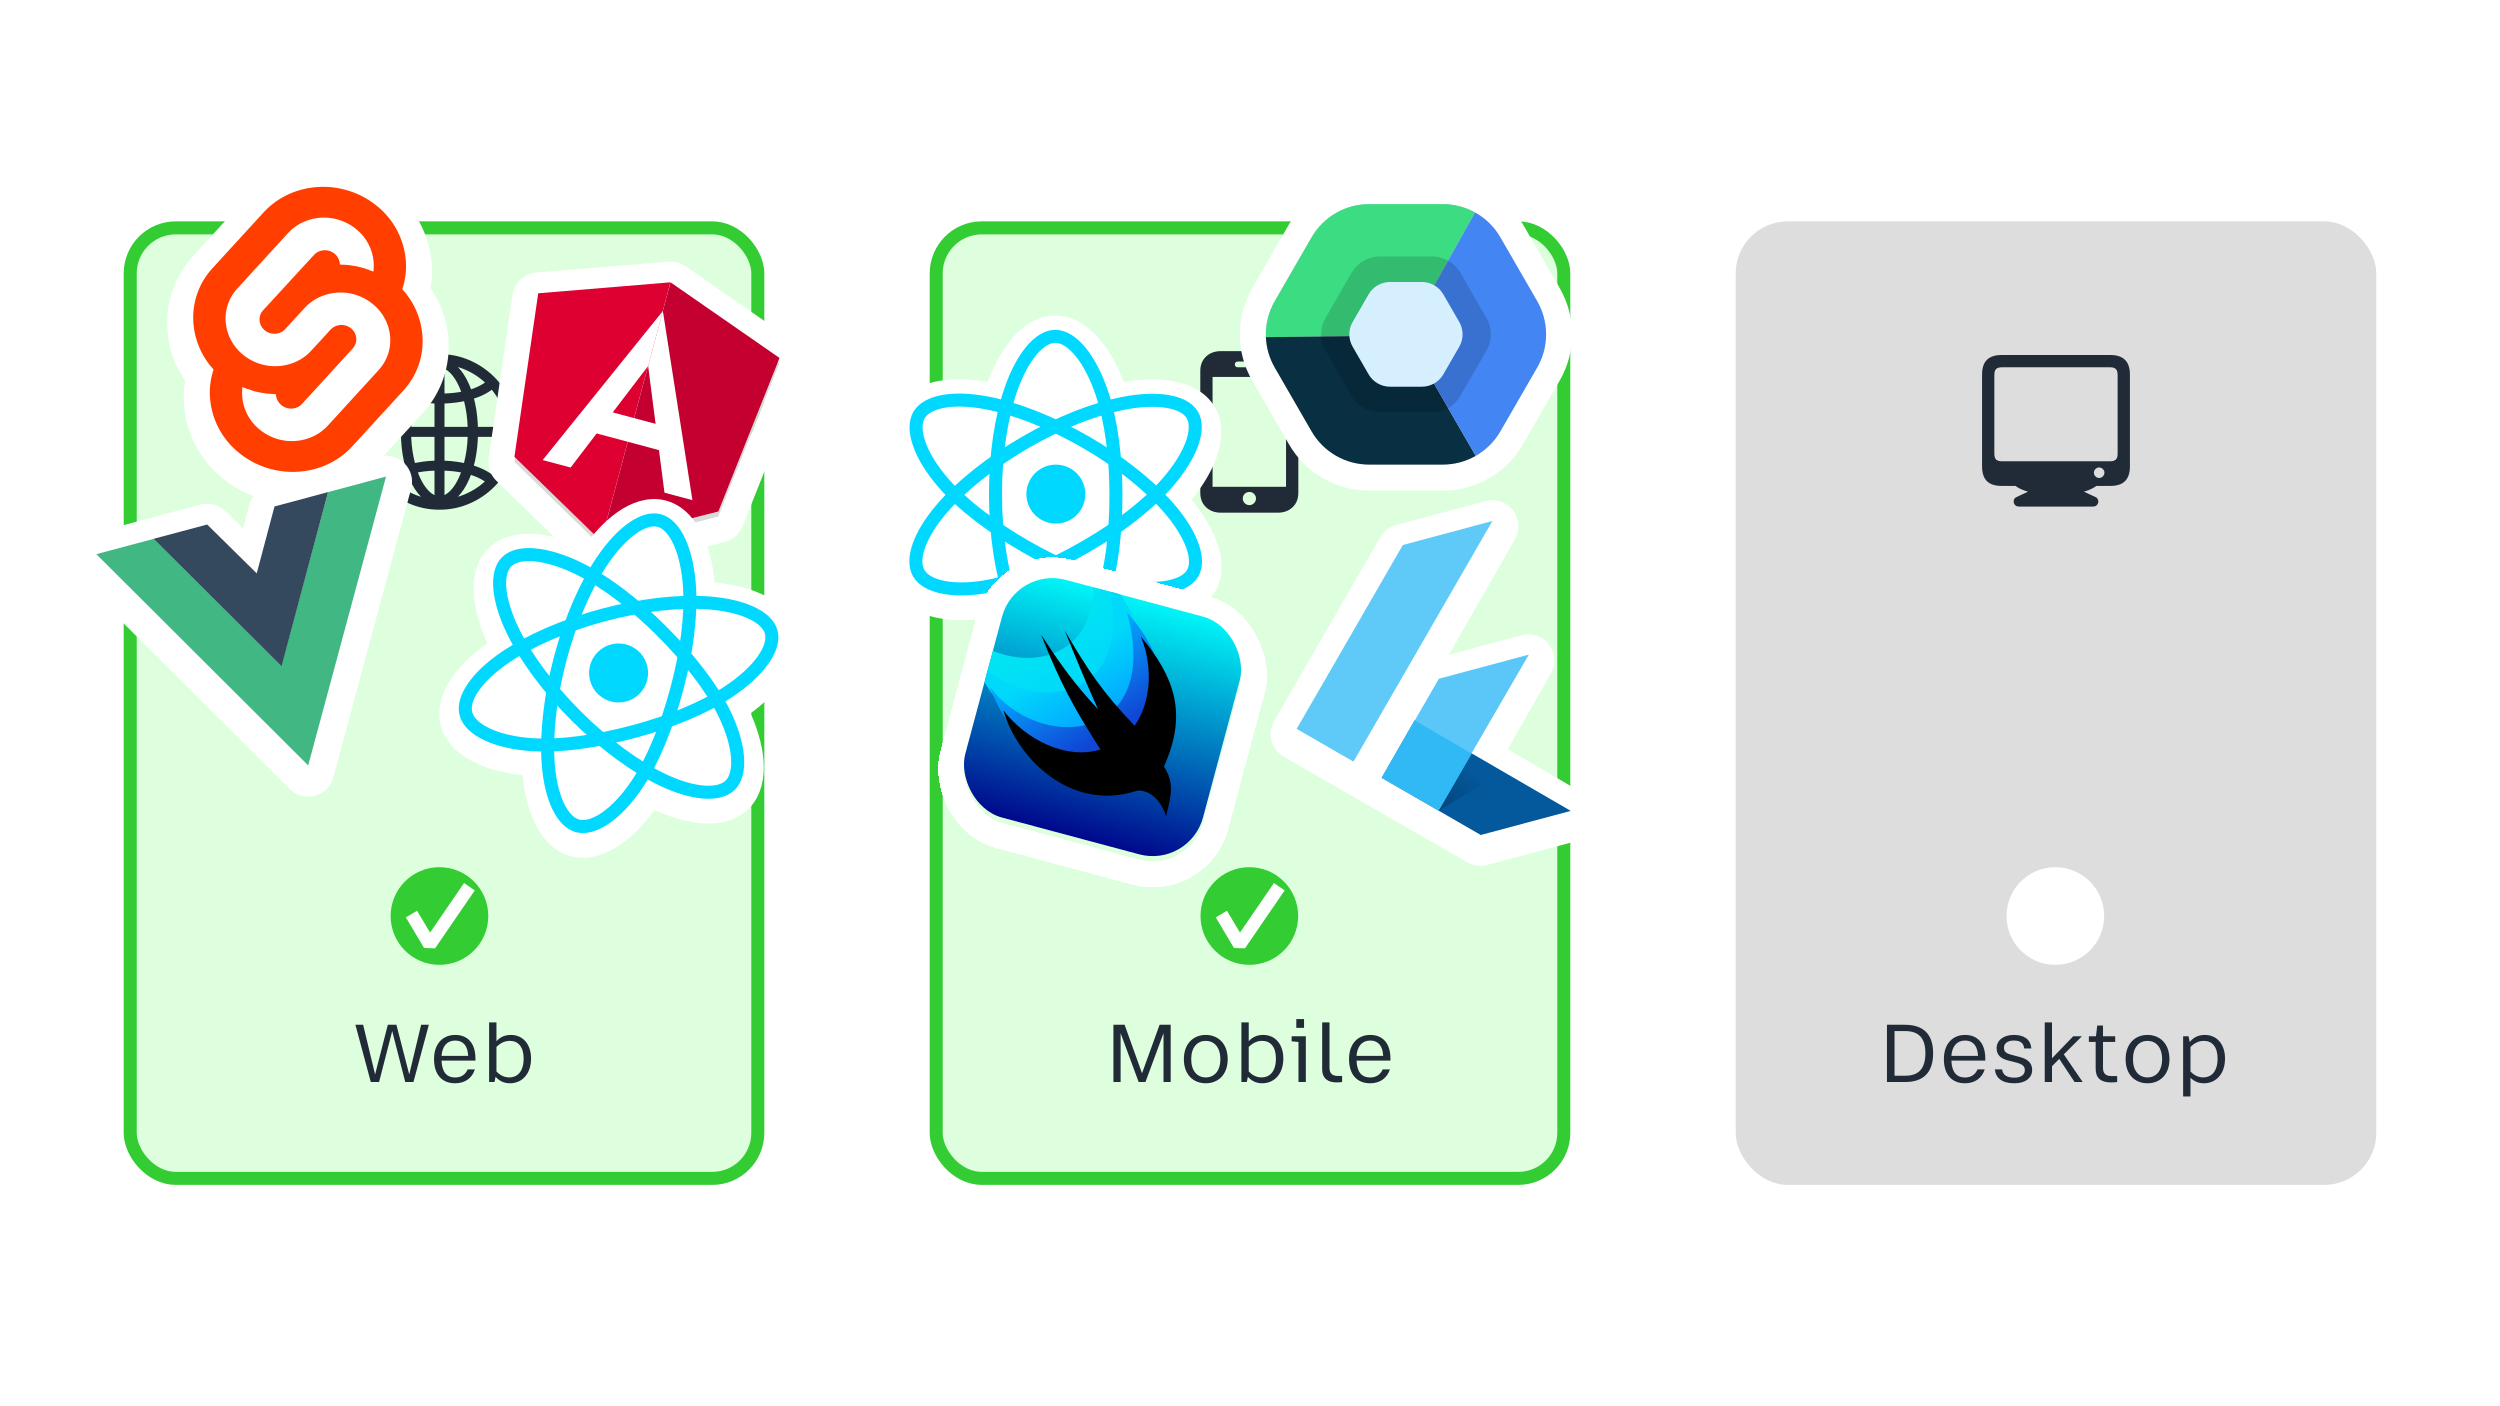<svg width="1920" height="1080" viewBox="0 0 1920 1080" fill="none" xmlns="http://www.w3.org/2000/svg">
<rect width="1920" height="1080" fill="white"/>
<rect x="100" y="175" width="482" height="730" rx="35" fill="#DDFFDD" stroke="#33CC33" stroke-width="10"/>
<rect x="719" y="175" width="482" height="730" rx="35" fill="#DDFFDD" stroke="#33CC33" stroke-width="10"/>
<rect x="1333" y="170" width="492" height="740" rx="40" fill="#DDDDDD"/>
<path d="M291.132 831L301.212 791.88L311.232 831H317.532L329.352 787.02H323.412L314.292 825.18L304.452 787.02H297.852L288.072 825.18L278.892 787.02H272.952L284.772 831H291.132ZM365.132 812.94C365.132 801.12 359.132 794.82 349.592 794.82C340.412 794.82 333.332 801.24 333.332 813.36C333.332 825.36 339.512 831.96 349.532 831.96C357.152 831.96 362.552 828 364.712 821.28H359.192C357.392 825.3 354.212 827.52 349.532 827.52C343.232 827.52 339.452 823.56 339.092 814.56H365.132V812.94ZM339.092 810.9C339.632 803.7 343.172 799.14 349.592 799.14C355.892 799.14 359.192 803.34 359.552 810.9H339.092ZM392.373 794.82C387.813 794.82 384.213 796.38 381.273 799.68V785.22H375.633V831H379.773L380.613 826.98C383.313 829.98 386.793 831.96 391.593 831.96C401.073 831.96 407.853 824.64 407.853 812.94C407.853 801.96 401.613 794.82 392.373 794.82ZM391.173 827.46C386.973 827.46 383.733 825.48 381.273 822.9V804C383.853 801.54 387.153 799.38 391.593 799.38C397.773 799.38 402.153 803.76 402.153 812.94C402.153 823.32 397.053 827.46 391.173 827.46Z" fill="#212B37"/>
<path d="M860.635 831V793.5L874.495 831H879.715L893.575 793.5V831H899.095V787.02H890.575L877.075 824.28L863.695 787.02H855.115V831H860.635ZM926.009 831.96C935.549 831.96 942.869 825.36 942.869 813.48C942.869 801.48 935.489 794.82 926.009 794.82C916.589 794.82 909.209 801.42 909.209 813.48C909.209 825.36 916.469 831.96 926.009 831.96ZM926.009 827.46C919.649 827.46 914.849 822.66 914.849 813.48C914.849 804.18 919.649 799.38 926.009 799.38C932.429 799.38 937.229 804.18 937.229 813.48C937.229 822.66 932.429 827.46 926.009 827.46ZM970.125 794.82C965.565 794.82 961.965 796.38 959.025 799.68V785.22H953.385V831H957.525L958.365 826.98C961.065 829.98 964.545 831.96 969.345 831.96C978.825 831.96 985.605 824.64 985.605 812.94C985.605 801.96 979.365 794.82 970.125 794.82ZM968.925 827.46C964.725 827.46 961.485 825.48 959.025 822.9V804C961.605 801.54 964.905 799.38 969.345 799.38C975.525 799.38 979.905 803.76 979.905 812.94C979.905 823.32 974.805 827.46 968.925 827.46ZM995.56 782.64V789.42H1001.5V782.64H995.56ZM1002.88 795.84H991.96V799.74L997.24 800.22V831H1002.88V795.84ZM1027.43 826.32C1023.65 826.32 1021.07 824.7 1021.07 820.2V785.22H1015.43V821.04C1015.37 828.6 1020.29 831.3 1026.41 831.3C1028.03 831.3 1029.17 831.18 1030.73 831V826.32H1027.43ZM1067.86 812.94C1067.86 801.12 1061.86 794.82 1052.32 794.82C1043.14 794.82 1036.06 801.24 1036.06 813.36C1036.06 825.36 1042.24 831.96 1052.26 831.96C1059.88 831.96 1065.28 828 1067.44 821.28H1061.92C1060.12 825.3 1056.94 827.52 1052.26 827.52C1045.96 827.52 1042.18 823.56 1041.82 814.56H1067.86V812.94ZM1041.82 810.9C1042.36 803.7 1045.9 799.14 1052.32 799.14C1058.62 799.14 1061.92 803.34 1062.28 810.9H1041.82Z" fill="#212B37"/>
<path d="M1449.18 787.02V831H1463.1C1477.14 831 1484.64 823.74 1484.64 808.86C1484.64 794.16 1477.14 787.02 1462.8 787.02H1449.18ZM1463.16 791.88C1473.42 791.88 1478.7 796.98 1478.7 808.86C1478.7 820.8 1473.42 826.14 1463.46 826.14H1455V791.88H1463.16ZM1524.7 812.94C1524.7 801.12 1518.7 794.82 1509.16 794.82C1499.98 794.82 1492.9 801.24 1492.9 813.36C1492.9 825.36 1499.08 831.96 1509.1 831.96C1516.72 831.96 1522.12 828 1524.28 821.28H1518.76C1516.96 825.3 1513.78 827.52 1509.1 827.52C1502.8 827.52 1499.02 823.56 1498.66 814.56H1524.7V812.94ZM1498.66 810.9C1499.2 803.7 1502.74 799.14 1509.16 799.14C1515.46 799.14 1518.76 803.34 1519.12 810.9H1498.66ZM1547.08 831.96C1555.72 831.96 1560.7 827.7 1560.7 821.7C1560.7 815.64 1556.32 813.12 1550.86 811.68L1544.5 810C1541.56 809.16 1539.04 808.26 1539.04 804.6C1539.04 801.48 1541.68 799.14 1546.6 799.14C1551.4 799.14 1554.16 800.88 1554.58 805.2H1560.1C1559.44 798.24 1554.64 794.82 1546.6 794.82C1538.56 794.82 1533.4 799.08 1533.4 804.9C1533.4 810.84 1537.36 813.18 1542.22 814.44L1548.58 816.06C1553.14 817.26 1555.06 818.82 1555.06 821.82C1555.06 825.18 1552.54 827.64 1547.08 827.64C1541.44 827.64 1538.2 825.78 1537.6 821.28H1532.02C1532.74 828 1537.6 831.96 1547.08 831.96ZM1599.52 831L1585 809.76L1598.92 795.84H1592.26L1575.94 812.76V785.22H1570.36V831H1575.94V818.82L1581.52 813.24L1593.28 831H1599.52ZM1621.77 826.44C1617.39 826.44 1615.11 824.58 1615.11 820.26V800.22H1624.47V795.84H1615.11V787.62H1610.67L1609.71 795.84H1604.25V800.22H1609.47V820.74C1609.47 828.06 1613.61 831.3 1621.17 831.3C1622.79 831.3 1624.59 831.18 1625.97 831V826.44H1621.77ZM1649.27 831.96C1658.81 831.96 1666.13 825.36 1666.13 813.48C1666.13 801.48 1658.75 794.82 1649.27 794.82C1639.85 794.82 1632.47 801.42 1632.47 813.48C1632.47 825.36 1639.73 831.96 1649.27 831.96ZM1649.27 827.46C1642.91 827.46 1638.11 822.66 1638.11 813.48C1638.11 804.18 1642.91 799.38 1649.27 799.38C1655.69 799.38 1660.49 804.18 1660.49 813.48C1660.49 822.66 1655.69 827.46 1649.27 827.46ZM1693.33 794.82C1688.53 794.82 1684.75 796.56 1681.69 800.28L1680.79 795.84H1676.65V842.1H1682.29V827.7C1684.87 830.28 1688.17 831.96 1692.55 831.96C1702.03 831.96 1708.81 824.64 1708.81 812.94C1708.81 801.96 1702.57 794.82 1693.33 794.82ZM1692.13 827.46C1687.99 827.46 1684.81 825.48 1682.29 822.96V804C1684.93 801.48 1688.17 799.38 1692.55 799.38C1698.73 799.38 1703.11 803.76 1703.11 812.94C1703.11 823.32 1698.01 827.46 1692.13 827.46Z" fill="#212B37"/>
<path d="M1522.22 358.121C1522.22 363.238 1523.45 367.027 1525.91 369.488C1528.41 371.949 1532.16 373.18 1537.16 373.18H1620.84C1625.84 373.18 1629.57 371.949 1632.03 369.488C1634.53 367.027 1635.78 363.238 1635.78 358.121V287.691C1635.78 282.574 1634.51 278.785 1631.97 276.324C1629.47 273.863 1625.72 272.633 1620.72 272.633H1537.28C1532.28 272.633 1528.51 273.863 1525.97 276.324C1523.47 278.785 1522.22 282.574 1522.22 287.691V358.121ZM1531.66 348.512V287.867C1531.66 285.797 1532.11 284.312 1533 283.414C1533.94 282.516 1535.43 282.066 1537.46 282.066H1620.54C1622.57 282.066 1624.04 282.516 1624.94 283.414C1625.88 284.312 1626.34 285.797 1626.34 287.867V348.512C1626.34 350.582 1625.88 352.066 1624.94 352.965C1624.04 353.824 1622.57 354.254 1620.54 354.254H1537.46C1535.43 354.254 1533.94 353.824 1533 352.965C1532.11 352.066 1531.66 350.582 1531.66 348.512ZM1612.11 367.086C1611.05 367.086 1610.11 366.676 1609.29 365.855C1608.51 365.035 1608.12 364.078 1608.12 362.984C1608.12 361.93 1608.51 361.012 1609.29 360.23C1610.11 359.41 1611.05 359 1612.11 359C1613.24 359 1614.2 359.41 1614.98 360.23C1615.8 361.012 1616.21 361.93 1616.21 362.984C1616.21 364.078 1615.8 365.035 1614.98 365.855C1614.2 366.676 1613.24 367.086 1612.11 367.086ZM1579 380.211C1583.18 380.211 1587.09 379.977 1590.72 379.508C1594.35 379.078 1597.63 378.434 1600.56 377.574C1603.53 376.715 1606.03 375.68 1608.06 374.469C1610.13 373.297 1611.66 371.969 1612.63 370.484H1545.37C1547.32 373.453 1551.32 375.816 1557.38 377.574C1563.47 379.332 1570.68 380.211 1579 380.211ZM1550.88 389.059H1607.12C1608.45 389.059 1609.47 388.746 1610.17 388.121C1610.88 387.535 1611.3 386.812 1611.46 385.953C1611.62 385.094 1611.5 384.254 1611.11 383.434C1610.76 382.652 1610.13 382.066 1609.23 381.676L1595.05 375.113H1562.95L1548.77 381.676C1547.87 382.066 1547.22 382.652 1546.83 383.434C1546.48 384.254 1546.38 385.094 1546.54 385.953C1546.7 386.812 1547.12 387.535 1547.83 388.121C1548.53 388.746 1549.55 389.059 1550.88 389.059Z" fill="#212B37"/>
<path d="M921.824 378.512C921.824 383.082 923.289 386.754 926.219 389.527C929.148 392.34 932.996 393.746 937.762 393.746H981.18C985.984 393.746 989.832 392.34 992.723 389.527C995.652 386.754 997.117 383.082 997.117 378.512V284.879C997.117 280.309 995.652 276.637 992.723 273.863C989.832 271.051 985.984 269.645 981.18 269.645H937.762C932.996 269.645 929.148 271.051 926.219 273.863C923.289 276.637 921.824 280.309 921.824 284.879V378.512ZM931.258 373.883V289.508H987.684V373.883H931.258ZM959.559 387.945C958.152 387.945 956.941 387.438 955.926 386.422C954.949 385.445 954.461 384.254 954.461 382.848C954.461 381.441 954.949 380.25 955.926 379.273C956.941 378.297 958.152 377.809 959.559 377.809C960.926 377.809 962.098 378.297 963.074 379.273C964.09 380.25 964.598 381.441 964.598 382.848C964.598 384.254 964.09 385.445 963.074 386.422C962.098 387.438 960.926 387.945 959.559 387.945ZM948.367 279.898C948.367 279.234 948.562 278.707 948.953 278.316C949.383 277.887 949.93 277.672 950.594 277.672H968.406C969.07 277.672 969.598 277.887 969.988 278.316C970.418 278.707 970.633 279.234 970.633 279.898C970.633 280.562 970.418 281.09 969.988 281.48C969.598 281.871 969.07 282.066 968.406 282.066H950.594C949.93 282.066 949.383 281.871 948.953 281.48C948.562 281.09 948.367 280.562 948.367 279.898Z" fill="#212B37"/>
<path d="M337.5 388.18C341.562 388.18 345.371 386.773 348.926 383.961C352.52 381.148 355.664 377.203 358.359 372.125C361.094 367.047 363.223 361.09 364.746 354.254C366.309 347.379 367.09 339.898 367.09 331.812C367.09 323.727 366.328 316.246 364.805 309.371C363.281 302.457 361.152 296.461 358.418 291.383C355.723 286.266 352.578 282.301 348.984 279.488C345.43 276.676 341.602 275.27 337.5 275.27C333.398 275.27 329.551 276.676 325.957 279.488C322.402 282.301 319.277 286.266 316.582 291.383C313.887 296.461 311.758 302.457 310.195 309.371C308.672 316.246 307.91 323.727 307.91 331.812C307.91 339.898 308.672 347.379 310.195 354.254C311.758 361.09 313.887 367.047 316.582 372.125C319.316 377.203 322.461 381.148 326.016 383.961C329.609 386.773 333.438 388.18 337.5 388.18ZM337.5 282.359C340.352 282.359 343.086 283.688 345.703 286.344C348.32 288.961 350.645 292.555 352.676 297.125C354.707 301.695 356.309 306.969 357.48 312.945C358.652 318.883 359.238 325.172 359.238 331.812C359.238 338.375 358.652 344.605 357.48 350.504C356.309 356.402 354.707 361.656 352.676 366.266C350.645 370.836 348.32 374.43 345.703 377.047C343.086 379.703 340.352 381.031 337.5 381.031C334.648 381.031 331.914 379.703 329.297 377.047C326.68 374.43 324.355 370.836 322.324 366.266C320.293 361.656 318.691 356.402 317.52 350.504C316.348 344.605 315.762 338.375 315.762 331.812C315.762 325.172 316.348 318.883 317.52 312.945C318.691 306.969 320.293 301.695 322.324 297.125C324.355 292.555 326.68 288.961 329.297 286.344C331.914 283.688 334.648 282.359 337.5 282.359ZM333.691 276.09V387.066H341.367V276.09H333.691ZM337.5 353.727C331.484 353.727 325.781 354.234 320.391 355.25C315 356.227 310.137 357.652 305.801 359.527C301.504 361.363 297.988 363.531 295.254 366.031L301.172 370.895C303.75 368.863 306.836 367.145 310.43 365.738C314.062 364.293 318.145 363.219 322.676 362.516C327.246 361.773 332.188 361.402 337.5 361.402C342.812 361.402 347.734 361.773 352.266 362.516C356.836 363.219 360.918 364.293 364.512 365.738C368.145 367.145 371.25 368.863 373.828 370.895L379.746 366.031C377.012 363.531 373.477 361.363 369.141 359.527C364.844 357.652 360 356.227 354.609 355.25C349.219 354.234 343.516 353.727 337.5 353.727ZM391.582 327.828H283.418V335.504H391.582V327.828ZM337.5 309.957C343.516 309.957 349.219 309.469 354.609 308.492C360 307.477 364.844 306.051 369.141 304.215C373.477 302.34 377.012 300.152 379.746 297.652L373.828 292.789C371.25 294.82 368.145 296.559 364.512 298.004C360.918 299.41 356.836 300.484 352.266 301.227C347.734 301.93 342.812 302.281 337.5 302.281C332.188 302.281 327.246 301.93 322.676 301.227C318.145 300.484 314.062 299.41 310.43 298.004C306.836 296.559 303.75 294.82 301.172 292.789L295.254 297.652C297.988 300.152 301.504 302.34 305.801 304.215C310.137 306.051 315 307.477 320.391 308.492C325.781 309.469 331.484 309.957 337.5 309.957ZM337.5 391.461C345.664 391.461 353.34 389.898 360.527 386.773C367.754 383.648 374.121 379.332 379.629 373.824C385.137 368.316 389.453 361.969 392.578 354.781C395.703 347.555 397.266 339.859 397.266 331.695C397.266 323.531 395.703 315.855 392.578 308.668C389.453 301.441 385.137 295.074 379.629 289.566C374.121 284.059 367.754 279.742 360.527 276.617C353.301 273.492 345.605 271.93 337.441 271.93C329.277 271.93 321.582 273.492 314.355 276.617C307.168 279.742 300.82 284.059 295.312 289.566C289.844 295.074 285.547 301.441 282.422 308.668C279.297 315.855 277.734 323.531 277.734 331.695C277.734 339.859 279.297 347.555 282.422 354.781C285.547 361.969 289.863 368.316 295.371 373.824C300.879 379.332 307.227 383.648 314.414 386.773C321.641 389.898 329.336 391.461 337.5 391.461ZM337.5 383.492C330.43 383.492 323.77 382.125 317.52 379.391C311.27 376.695 305.762 372.965 300.996 368.199C296.23 363.434 292.48 357.926 289.746 351.676C287.051 345.426 285.703 338.766 285.703 331.695C285.703 324.625 287.051 317.965 289.746 311.715C292.48 305.465 296.211 299.957 300.938 295.191C305.703 290.426 311.211 286.695 317.461 284C323.711 281.266 330.371 279.898 337.441 279.898C344.512 279.898 351.172 281.266 357.422 284C363.672 286.695 369.18 290.426 373.945 295.191C378.75 299.957 382.5 305.465 385.195 311.715C387.93 317.965 389.297 324.625 389.297 331.695C389.297 338.766 387.93 345.426 385.195 351.676C382.5 357.926 378.77 363.434 374.004 368.199C369.238 372.965 363.73 376.695 357.48 379.391C351.23 382.125 344.57 383.492 337.5 383.492Z" fill="#212B37"/>
<circle cx="337.5" cy="703.5" r="37.5" fill="#33CC33"/>
<path d="M316 702L330 725.5L360.5 681" stroke="white" stroke-width="10" stroke-linejoin="bevel"/>
<circle cx="959.5" cy="703.5" r="37.5" fill="#33CC33"/>
<path d="M938 702L952 725.5L982.5 681" stroke="white" stroke-width="10" stroke-linejoin="bevel"/>
<circle cx="1578.5" cy="703.5" r="37.5" fill="white"/>
<g filter="url(#filter0_d_26_46)">
<mask id="path-15-outside-1_26_46" maskUnits="userSpaceOnUse" x="100.246" y="103.435" width="272.638" height="298.093" fill="black">
<rect fill="white" x="100.246" y="103.435" width="272.638" height="298.093"/>
<path d="M290.081 158.698C264.055 136.803 224.742 138.776 202.448 163.105L163.308 205.849C158.002 211.563 153.95 218.325 151.411 225.698C148.872 233.071 147.902 240.894 148.564 248.664C149.658 261.761 155.088 274.118 163.994 283.782C161.594 291.003 160.689 298.637 161.335 306.219C162.015 314.144 164.271 321.854 167.969 328.896C171.668 335.938 176.734 342.171 182.873 347.23C208.985 369.101 248.229 367.147 270.523 342.818L309.662 300.074C314.967 294.358 319.018 287.597 321.557 280.224C324.096 272.851 325.067 265.029 324.407 257.259C323.318 244.149 317.884 231.778 308.968 222.107C311.368 214.886 312.273 207.252 311.627 199.67C310.948 191.743 308.691 184.032 304.989 176.99C301.288 169.948 296.216 163.717 290.072 158.663"/>
</mask>
<path d="M290.081 158.698C264.055 136.803 224.742 138.776 202.448 163.105L163.308 205.849C158.002 211.563 153.95 218.325 151.411 225.698C148.872 233.071 147.902 240.894 148.564 248.664C149.658 261.761 155.088 274.118 163.994 283.782C161.594 291.003 160.689 298.637 161.335 306.219C162.015 314.144 164.271 321.854 167.969 328.896C171.668 335.938 176.734 342.171 182.873 347.23C208.985 369.101 248.229 367.147 270.523 342.818L309.662 300.074C314.967 294.358 319.018 287.597 321.557 280.224C324.096 272.851 325.067 265.029 324.407 257.259C323.318 244.149 317.884 231.778 308.968 222.107C311.368 214.886 312.273 207.252 311.627 199.67C310.948 191.743 308.691 184.032 304.989 176.99C301.288 169.948 296.216 163.717 290.072 158.663" fill="#FF3E00"/>
<path d="M202.448 163.105L187.703 149.593L187.698 149.599L202.448 163.105ZM163.308 205.849L177.965 219.456L178.012 219.406L178.059 219.355L163.308 205.849ZM148.564 248.664L168.495 246.999L168.493 246.983L168.492 246.966L148.564 248.664ZM163.994 283.782L182.973 290.09L186.693 278.9L178.701 270.228L163.994 283.782ZM161.335 306.219L141.407 307.916L141.407 307.923L141.408 307.93L161.335 306.219ZM182.873 347.23L195.715 331.898L195.654 331.846L195.592 331.796L182.873 347.23ZM270.523 342.818L285.268 356.33L285.273 356.324L270.523 342.818ZM309.662 300.074L295.002 286.471L294.957 286.519L294.912 286.568L309.662 300.074ZM324.407 257.259L304.476 258.915L304.477 258.933L304.479 258.951L324.407 257.259ZM308.968 222.107L289.989 215.798L286.268 226.991L294.263 235.663L308.968 222.107ZM311.627 199.67L331.555 197.972L331.554 197.961L311.627 199.67ZM302.956 143.393C269.145 114.95 217.598 116.969 187.703 149.593L217.194 176.617C231.886 160.583 258.964 158.657 277.206 174.003L302.956 143.393ZM187.698 149.599L148.558 192.342L178.059 219.355L217.199 176.612L187.698 149.599ZM148.652 192.241C141.449 199.999 135.947 209.177 132.501 219.186L170.321 232.21C171.952 227.473 174.556 223.128 177.965 219.456L148.652 192.241ZM132.501 219.186C129.054 229.195 127.737 239.815 128.636 250.362L168.492 246.966C168.066 241.974 168.689 236.948 170.321 232.21L132.501 219.186ZM128.633 250.33C130.098 267.859 137.366 284.4 149.287 297.336L178.701 270.228C172.81 263.836 169.218 255.662 168.495 246.999L128.633 250.33ZM145.015 277.473C141.758 287.271 140.531 297.629 141.407 307.916L181.262 304.522C180.847 299.645 181.429 294.735 182.973 290.09L145.015 277.473ZM141.408 307.93C142.316 318.507 145.327 328.797 150.263 338.195L185.676 319.597C183.215 314.911 181.714 309.781 181.261 304.508L141.408 307.93ZM150.263 338.195C155.199 347.594 161.961 355.912 170.153 362.664L195.592 331.796C191.508 328.43 188.137 324.282 185.676 319.597L150.263 338.195ZM170.031 362.562C203.896 390.927 255.356 388.972 285.268 356.33L255.777 329.306C241.101 345.321 214.074 347.275 195.715 331.898L170.031 362.562ZM285.273 356.324L324.413 313.581L294.912 286.568L255.772 329.311L285.273 356.324ZM324.323 313.678C331.522 305.92 337.021 296.743 340.467 286.736L302.647 273.712C301.015 278.451 298.411 282.797 295.002 286.471L324.323 313.678ZM340.467 286.736C343.913 276.729 345.231 266.112 344.335 255.566L304.479 258.951C304.903 263.945 304.279 268.973 302.647 273.712L340.467 286.736ZM344.338 255.602C342.88 238.055 335.607 221.496 323.672 208.55L294.263 235.663C300.161 242.061 303.755 250.243 304.476 258.915L344.338 255.602ZM327.947 228.415C331.203 218.618 332.431 208.26 331.555 197.972L291.699 201.367C292.115 206.243 291.533 211.154 289.989 215.798L327.947 228.415ZM331.554 197.961C330.647 187.379 327.634 177.086 322.692 167.685L287.286 186.296C289.748 190.979 291.248 196.107 291.7 201.378L331.554 197.961ZM322.692 167.685C317.751 158.283 310.98 149.965 302.777 143.218L277.366 174.109C281.452 177.47 284.824 181.613 287.286 186.296L322.692 167.685Z" fill="white" mask="url(#path-15-outside-1_26_46)"/>
</g>
<path d="M290.081 158.698C264.055 136.803 224.742 138.776 202.448 163.105L163.308 205.849C158.002 211.563 153.95 218.325 151.411 225.698C148.872 233.071 147.902 240.894 148.564 248.664C149.658 261.761 155.088 274.118 163.994 283.782C161.594 291.003 160.689 298.637 161.335 306.219C162.015 314.144 164.271 321.854 167.969 328.896C171.668 335.938 176.734 342.171 182.873 347.23C208.985 369.101 248.229 367.147 270.523 342.818L309.662 300.074C314.967 294.358 319.018 287.597 321.557 280.224C324.096 272.851 325.067 265.029 324.407 257.259C323.318 244.149 317.884 231.778 308.968 222.107C311.368 214.886 312.273 207.252 311.627 199.67C310.948 191.743 308.691 184.032 304.989 176.99C301.288 169.948 296.216 163.717 290.072 158.663" fill="#FF3E00"/>
<path d="M243.232 333.726C236.326 337.645 228.384 339.35 220.478 338.61C212.572 337.871 205.084 334.723 199.024 329.591C195.326 326.555 192.271 322.81 190.04 318.577C187.809 314.344 186.446 309.708 186.031 304.941C185.899 303.373 185.877 301.798 185.965 300.227L186.131 297.274L189.013 298.343C195.696 300.953 202.778 302.4 209.95 302.619L211.811 302.691L212.099 304.455C212.56 306.997 213.9 309.297 215.884 310.952C217.715 312.546 219.997 313.53 222.413 313.766C224.829 314.003 227.259 313.482 229.365 312.274C230.313 311.727 231.172 311.038 231.91 310.23L270.969 267.527C271.929 266.487 272.663 265.26 273.126 263.923C273.588 262.585 273.768 261.166 273.655 259.756C273.541 258.323 273.144 256.927 272.485 255.65C271.827 254.372 270.921 253.238 269.82 252.314C267.992 250.767 265.734 249.817 263.35 249.593C260.966 249.369 258.57 249.883 256.487 251.063C255.535 251.615 254.672 252.306 253.924 253.112L238.928 269.429C236.474 272.109 233.621 274.395 230.471 276.206C223.561 280.131 215.613 281.84 207.701 281.102C199.788 280.365 192.293 277.215 186.229 272.08C182.543 269.033 179.503 265.282 177.287 261.045C175.07 256.808 173.722 252.171 173.321 247.407C172.93 242.734 173.515 238.031 175.04 233.597C176.565 229.163 178.997 225.095 182.18 221.651L221.255 178.944C223.709 176.264 226.562 173.978 229.713 172.167C236.62 168.244 244.566 166.536 252.475 167.275C260.384 168.014 267.876 171.163 273.938 176.298C277.636 179.334 280.69 183.078 282.922 187.311C285.153 191.544 286.516 196.181 286.931 200.948C287.063 202.516 287.085 204.091 286.997 205.662L286.831 208.615L283.949 207.546C277.265 204.935 270.184 203.489 263.012 203.27L261.151 203.197L260.863 201.434C260.401 198.891 259.062 196.592 257.078 194.936C255.252 193.386 252.993 192.435 250.609 192.211C248.224 191.987 245.828 192.502 243.745 193.685C242.797 194.232 241.938 194.922 241.2 195.73L201.993 238.362C201.032 239.399 200.298 240.626 199.839 241.963C199.379 243.301 199.204 244.719 199.324 246.128C199.429 247.563 199.822 248.962 200.482 250.241C201.141 251.52 202.051 252.652 203.159 253.57C204.987 255.117 207.245 256.067 209.629 256.291C212.014 256.515 214.409 256.001 216.492 254.821C217.444 254.269 218.308 253.578 219.055 252.772L233.982 236.473C236.436 233.793 239.289 231.507 242.44 229.697C249.349 225.771 257.297 224.062 265.21 224.8C273.122 225.538 280.617 228.687 286.682 233.823C290.375 236.863 293.424 240.61 295.649 244.845C297.874 249.079 299.231 253.716 299.641 258.482C300.032 263.155 299.447 267.858 297.922 272.292C296.397 276.726 293.965 280.794 290.782 284.237L251.707 326.945C249.253 329.625 246.4 331.911 243.249 333.722" fill="white"/>
<g filter="url(#filter1_d_26_46)">
<path d="M413.348 225.246L515.066 216.868L598.679 274.906L551.71 392.791L461.614 415.57L395.082 350.822L413.348 225.246Z" fill="#D9D9D9"/>
<path d="M412.527 215.28C407.885 215.662 404.122 219.198 403.452 223.807L385.186 349.383C384.724 352.554 385.811 355.754 388.107 357.989L454.64 422.737C457.129 425.159 460.698 426.117 464.065 425.265L554.161 402.486C557.269 401.7 559.813 399.471 560.999 396.492L607.969 278.607C609.691 274.284 608.204 269.344 604.381 266.691L520.768 208.654C518.863 207.331 516.557 206.712 514.245 206.902L412.527 215.28Z" stroke="white" stroke-width="20" stroke-linejoin="round"/>
</g>
<path d="M598.679 274.906L514.973 216.844L461.717 415.598L551.709 392.791L598.679 274.906Z" fill="#C3002F"/>
<path d="M413.348 225.246L514.871 216.816L461.615 415.57L395.082 350.822L413.348 225.246Z" fill="#DD0031"/>
<path d="M438.244 359.068L416.768 353.313L509.081 238.836L497.766 281.065L438.244 359.068Z" fill="white"/>
<path d="M510.311 378.378L531.787 384.132L509.08 238.836L497.765 281.064L510.311 378.378Z" fill="white"/>
<rect x="458.328" y="313.434" width="59.218" height="18.813" transform="rotate(15 458.328 313.434)" fill="white"/>
<g filter="url(#filter2_d_26_46)">
<path d="M408.379 571.883C412.281 572.147 416.361 572.241 420.589 572.176C420.538 577.167 420.68 581.945 421.017 586.463C423.008 613.179 431.947 631.16 443.565 634.268C455.533 637.469 473.604 625.685 489.285 602.292C491.466 599.038 493.589 595.545 495.648 591.843C499.939 594.376 504.142 596.636 508.216 598.598C532.357 610.221 552.397 611.452 560.893 602.939C569.646 594.17 568.461 572.631 556.026 547.359C554.336 543.922 552.419 540.419 550.297 536.868C553.297 535.161 556.155 533.416 558.857 531.64C583.104 515.698 595.571 497.629 592.302 485.427C589.164 473.717 570.46 464.868 543.395 462.977C539.086 462.677 534.558 462.548 529.847 462.591C529.883 458.88 529.802 455.286 529.599 451.829C527.901 422.851 518.475 403.025 506.273 399.762C494.565 396.632 477.553 408.411 462.393 430.913C459.977 434.498 457.6 438.359 455.281 442.466C452.076 440.576 448.915 438.847 445.811 437.293C419.86 424.296 397.98 422.558 389.057 431.504C380.493 440.082 382.207 460.704 394.13 485.076C396.041 488.981 398.213 492.99 400.629 497.073C396.1 499.606 391.871 502.204 387.99 504.843C365.839 519.905 354.726 536.635 357.838 548.251C361.046 560.222 380.28 569.983 408.379 571.883Z" fill="white"/>
<path d="M387.157 493.44C386.461 492.11 385.791 490.787 385.148 489.471L385.147 489.47C378.828 476.552 374.943 464.107 373.953 453.278C372.995 442.81 374.611 431.822 381.977 424.442C381.978 424.441 381.979 424.44 381.98 424.439C389.56 416.842 400.993 415.162 412.001 416.215C423.396 417.306 436.562 421.477 450.288 428.351L387.157 493.44ZM387.157 493.44C385.516 494.474 383.919 495.519 382.368 496.573L382.367 496.573C370.6 504.575 361.256 513.348 355.195 522.181C349.302 530.77 345.528 540.947 348.179 550.84C350.89 560.957 359.639 568.165 369.458 572.864C379.611 577.723 392.756 580.849 407.704 581.86L407.704 581.86C408.709 581.928 409.722 581.985 410.743 582.032C410.818 583.784 410.918 585.51 411.045 587.206C412.102 601.397 415.036 613.873 419.661 623.536C424.158 632.931 431.088 641.282 440.98 643.928L440.982 643.929C451.099 646.634 461.714 642.656 470.69 636.499C479.972 630.131 489.249 620.305 497.592 607.86L497.592 607.859C498.156 607.018 498.715 606.163 499.269 605.297C500.816 606.103 502.352 606.873 503.876 607.607L503.878 607.609C516.702 613.782 528.976 617.472 539.658 618.29C550.044 619.086 560.739 617.25 567.971 610.002C575.371 602.589 577.226 591.406 576.375 580.556C575.494 569.333 571.614 556.389 564.999 542.944C564.584 542.1 564.157 541.255 563.719 540.408C563.93 540.271 564.141 540.133 564.35 539.996C577.176 531.563 587.382 522.259 594.036 512.943C600.463 503.944 604.739 493.206 601.961 482.839C599.262 472.767 590.564 465.862 581.022 461.445C571.154 456.877 558.437 454.004 544.092 453.002L544.091 453.002C542.634 452.9 541.158 452.817 539.663 452.753C539.639 452.248 539.612 451.745 539.582 451.244L539.582 451.244C538.684 435.916 535.721 422.425 530.975 412.006C526.39 401.942 519.224 392.874 508.856 390.102C498.785 387.409 488.458 391.494 479.866 397.552C470.978 403.818 462.136 413.398 454.1 425.324L387.157 493.44ZM451.663 429.049C451.204 428.813 450.746 428.581 450.289 428.352L451.663 429.049Z" stroke="white" stroke-width="20" stroke-miterlimit="10"/>
</g>
<path d="M480.937 538.72C493.018 535.483 500.187 523.065 496.95 510.984C493.713 498.904 481.296 491.734 469.215 494.972C457.134 498.209 449.965 510.626 453.202 522.707C456.439 534.787 468.856 541.957 480.937 538.72Z" fill="#00D8FF"/>
<path d="M463.16 472.375C492.523 464.507 520.933 461.411 543.395 462.977C570.461 464.868 589.164 473.717 592.302 485.427C595.571 497.629 583.104 515.698 558.857 531.64C540.525 543.695 514.98 554.274 487.106 561.743C458.523 569.402 430.591 573.384 408.379 571.883C380.28 569.983 361.046 560.222 357.838 548.251C354.726 536.635 365.839 519.905 387.99 504.843C406.708 492.118 433.507 480.32 463.16 472.375V472.375Z" stroke="#00D8FF" stroke-width="10" stroke-miterlimit="10"/>
<path d="M430.443 505.112C438.294 475.745 449.809 449.586 462.393 430.913C477.554 408.411 494.565 396.632 506.274 399.762C518.475 403.025 527.902 422.851 529.6 451.829C530.883 473.737 527.287 501.143 519.829 529.027C512.186 557.611 501.678 583.801 489.286 602.292C473.605 625.685 455.533 637.469 443.566 634.268C431.948 631.16 423.008 613.178 421.017 586.463C419.334 563.873 422.506 534.767 430.443 505.112V505.112Z" stroke="#00D8FF" stroke-width="10" stroke-miterlimit="10"/>
<path d="M442.459 549.812C420.939 528.338 404.028 505.303 394.13 485.076C382.207 460.704 380.494 440.082 389.057 431.504C397.98 422.558 419.86 424.296 445.811 437.293C465.435 447.12 487.378 463.925 507.809 484.312C528.757 505.212 546.206 527.39 556.027 547.359C568.462 572.631 569.646 594.17 560.893 602.939C552.398 611.452 532.357 610.221 508.216 598.598C487.826 588.776 464.19 571.494 442.459 549.812V549.812Z" stroke="#00D8FF" stroke-width="10" stroke-miterlimit="10"/>
<g filter="url(#filter3_d_26_46)">
<path d="M724.824 371.242C727.397 374.188 730.214 377.139 733.25 380.083C729.685 383.576 726.407 387.056 723.45 390.488C705.967 410.787 699.574 429.822 705.591 440.235C711.791 450.961 732.902 455.407 760.531 449.954C764.374 449.195 768.345 448.226 772.419 447.064C773.662 451.89 775.036 456.46 776.528 460.728C785.381 486.017 798.681 501.058 810.708 501.046C823.097 501.035 837.49 484.967 846.567 458.303C847.802 454.677 848.924 450.845 849.934 446.834C853.262 447.748 856.517 448.536 859.684 449.19C888.102 455.063 909.694 451.102 916.01 440.162C922.072 429.662 915.104 410.18 897.302 389.705C894.468 386.446 891.357 383.153 887.995 379.852C890.645 377.254 893.129 374.655 895.43 372.067C914.72 350.375 922.074 329.691 915.753 318.756C909.687 308.263 889.33 304.564 862.698 309.755C858.455 310.582 854.044 311.631 849.5 312.895C848.571 309.293 847.557 305.835 846.462 302.541C837.302 275.001 823.059 258.3 810.424 258.316C798.303 258.326 784.933 274.12 776.13 299.784C774.72 303.897 773.421 308.268 772.242 312.864C767.249 311.452 762.421 310.299 757.812 309.421C731.498 304.408 711.809 308.379 705.796 318.794C699.6 329.527 706.299 350.03 724.824 371.242Z" fill="white"/>
<path d="M765.285 300.768C765.734 299.336 766.196 297.926 766.671 296.541L766.671 296.54C771.337 282.937 777.39 271.39 784.347 263.033C791.072 254.953 799.985 248.327 810.411 248.316C810.413 248.316 810.414 248.316 810.416 248.316C821.148 248.304 830.42 255.201 837.459 263.73C844.745 272.559 851.105 284.817 855.95 299.384L765.285 300.768ZM765.285 300.768C763.394 300.339 761.526 299.949 759.684 299.597L759.683 299.597C745.704 296.934 732.893 296.531 722.361 298.491C712.121 300.397 702.257 304.925 697.136 313.794C691.899 322.866 692.989 334.149 696.609 344.414C700.352 355.03 707.437 366.535 717.292 377.82L717.292 377.82C717.954 378.578 718.63 379.335 719.319 380.09C718.133 381.382 716.984 382.673 715.873 383.962C706.587 394.744 699.839 405.641 696.277 415.744C692.814 425.567 691.81 436.372 696.933 445.239L696.933 445.24C702.174 454.307 712.494 459 723.194 460.993C734.261 463.054 747.768 462.666 762.467 459.765L762.468 459.764C763.462 459.568 764.461 459.359 765.466 459.138C765.99 460.802 766.531 462.433 767.089 464.029L767.09 464.032C771.792 477.465 777.863 488.754 784.837 496.885C791.619 504.792 800.479 511.056 810.718 511.046C821.192 511.036 830.412 504.44 837.482 496.165C844.795 487.607 851.205 475.711 856.034 461.526C856.337 460.636 856.633 459.737 856.922 458.828C857.168 458.88 857.414 458.932 857.66 458.983C872.692 462.089 886.488 462.727 897.78 460.844C908.688 459.026 919.304 454.456 924.67 445.162C929.884 436.131 928.616 425.098 924.992 415.228C921.245 405.02 914.284 393.996 904.849 383.144L904.848 383.143C903.89 382.041 902.905 380.939 901.894 379.836C902.233 379.462 902.57 379.087 902.903 378.713L902.903 378.712C913.107 367.239 920.552 355.604 924.562 344.881C928.437 334.522 929.782 323.042 924.411 313.752C919.193 304.726 909.003 300.313 898.643 298.52C887.928 296.667 874.902 297.188 860.786 299.939L765.285 300.768ZM856.429 300.849C856.272 300.358 856.112 299.87 855.95 299.385L856.429 300.849Z" stroke="white" stroke-width="20" stroke-miterlimit="10"/>
</g>
<path d="M799.58 399.098C810.411 405.352 824.261 401.641 830.514 390.809C836.768 379.978 833.057 366.128 822.226 359.875C811.394 353.621 797.544 357.332 791.291 368.164C785.037 378.995 788.749 392.845 799.58 399.098Z" fill="#00D8FF"/>
<path d="M833.923 339.615C860.249 354.814 882.527 372.714 897.302 389.705C915.104 410.18 922.072 429.662 916.01 440.162C909.694 451.102 888.102 455.063 859.684 449.19C838.197 444.751 812.653 434.169 787.662 419.74C762.036 404.945 739.469 388.01 724.824 371.242C706.299 350.029 699.6 329.527 705.796 318.794C711.81 308.379 731.498 304.408 757.812 309.42C780.045 313.659 807.337 324.266 833.923 339.615V339.615Z" stroke="#00D8FF" stroke-width="10" stroke-miterlimit="10"/>
<path d="M787.639 339.63C813.957 324.415 840.596 314.061 862.698 309.755C889.33 304.564 909.687 308.264 915.753 318.757C922.074 329.691 914.72 350.376 895.43 372.067C880.847 388.466 858.925 405.302 833.934 419.745C808.318 434.553 782.369 445.642 760.531 449.954C732.902 455.407 711.791 450.961 705.591 440.236C699.574 429.823 705.967 410.787 723.45 390.489C738.234 373.324 761.058 354.986 787.639 339.63V339.63Z" stroke="#00D8FF" stroke-width="10" stroke-miterlimit="10"/>
<path d="M764.529 379.734C764.496 349.332 768.827 321.086 776.13 299.785C784.933 274.121 798.303 258.327 810.424 258.317C823.059 258.3 837.302 275.001 846.462 302.541C853.389 323.366 857.022 350.765 857.053 379.628C857.088 409.219 853.743 437.239 846.567 458.304C837.49 484.967 823.098 501.035 810.708 501.046C798.681 501.058 785.381 486.017 776.529 460.728C769.057 439.365 764.564 410.432 764.529 379.734V379.734Z" stroke="#00D8FF" stroke-width="10" stroke-miterlimit="10"/>
<g filter="url(#filter4_d_26_46)">
<path fill-rule="evenodd" clip-rule="evenodd" d="M1162.02 387.917C1166.95 394.315 1167.54 403.049 1163.53 410.058L1112.72 498.822L1168.61 483.846C1176.4 481.759 1184.68 484.555 1189.61 490.939C1194.54 497.322 1195.16 506.043 1191.17 513.054L1157.98 571.39L1215.89 605.317C1222.85 609.395 1226.68 617.253 1225.6 625.247C1224.52 633.241 1218.75 639.804 1210.96 641.892L1142.16 660.326C1137.04 661.696 1131.6 660.982 1127.01 658.341L985.867 577.111C981.265 574.462 977.906 570.093 976.528 564.966C975.151 559.839 975.868 554.374 978.523 549.776L1060.06 408.556C1062.71 403.962 1067.08 400.61 1072.2 399.237L1141 380.803C1148.8 378.713 1157.09 381.519 1162.02 387.917Z" fill="white"/>
</g>
<path d="M1206.31 622.755L1086.49 553.19L1061.13 597.341L1137.22 641.27L1206.31 622.755Z" fill="#04589C"/>
<path d="M1146.17 400.122L1039.46 584.958L995.843 559.776L1077.38 418.556L1146.17 400.122Z" fill="#5FC9F8"/>
<path d="M1174.16 502.74L1105.06 521.255L1061.13 597.341L1104.7 622.371L1174.16 502.74Z" fill="#5AC7F8"/>
<path d="M1130.23 578.826L1086.49 553.19L1061.13 597.341L1104.94 622.633L1130.23 578.826Z" fill="#31B9F6"/>
<path d="M1152.7 593.594L1104.94 622.633L1130.23 578.826L1152.7 593.594Z" fill="url(#paint0_linear_26_46)"/>
<g filter="url(#filter5_d_26_46)">
<rect x="772.846" y="422.753" width="209" height="209" rx="50" transform="rotate(15 772.846 422.753)" stroke="white" stroke-width="20" shape-rendering="crispEdges"/>
</g>
<rect x="779.917" y="435" width="189" height="189" rx="40" transform="rotate(15 779.917 435)" fill="url(#paint1_linear_26_46)"/>
<path fill-rule="evenodd" clip-rule="evenodd" d="M858.289 456C878.457 519.172 807.426 565.08 757.573 518.39L762.545 499.834C797.77 514.226 839.274 500.616 839.735 451.028C840.392 451.204 841.059 451.383 841.737 451.565L858.289 456Z" fill="url(#paint2_linear_26_46)"/>
<path fill-rule="evenodd" clip-rule="evenodd" d="M860.439 456.576C918.742 539.866 810.145 611.822 756.067 524.009L758.486 514.981C799.882 548.271 868.791 534.431 852.713 454.506L860.439 456.576Z" fill="url(#paint3_linear_26_46)"/>
<path d="M759.796 526.88C798.051 579.26 893.174 570.49 865.482 470.297C951.36 565.277 809.67 655.507 759.796 526.88Z" fill="url(#paint4_linear_26_46)"/>
<path d="M845.135 575.611C818.782 583.73 788.084 568.196 770.549 545.505C781.001 582.041 822.057 623.966 873.189 607.305C877.948 606.331 890.067 609.732 895.521 626.783C900.117 609.42 901.411 600.295 893.922 588.683C912.675 547.102 901.282 519.248 876.235 488.921C886.35 514.122 883.134 540.812 871.395 557.345C846.352 531.293 835.668 514.74 817.816 484.513C826.898 506.979 832.133 519.752 843.282 544.752C824.544 524.449 815.344 511.459 799.586 487.5C814.298 524.669 824.637 543.626 845.135 575.611Z" fill="black"/>
<g filter="url(#filter6_d_26_46)">
<path d="M1108.08 142.75L1051.47 142.75C1029.68 142.75 1009.54 154.377 998.643 173.25L970.338 222.276C959.442 241.149 959.442 264.402 970.338 283.276L998.643 332.302C1009.54 351.175 1029.68 362.802 1051.47 362.802L1108.08 362.802C1129.87 362.802 1150.01 351.175 1160.91 332.302L1189.21 283.276C1200.11 264.402 1200.11 241.149 1189.21 222.276L1160.91 173.25C1150.01 154.377 1129.87 142.75 1108.08 142.75Z" fill="#D9D9D9" stroke="white" stroke-width="20"/>
<path fill-rule="evenodd" clip-rule="evenodd" d="M972.211 254.922L1079.96 253.675L1132.87 159.179C1125.41 155.032 1116.91 152.75 1108.08 152.75L1051.47 152.75C1033.25 152.75 1016.41 162.471 1007.3 178.25L978.998 227.276C974.073 235.807 971.81 245.408 972.211 254.922Z" fill="#3CDC83"/>
<path fill-rule="evenodd" clip-rule="evenodd" d="M1133.33 346.114C1125.76 350.425 1117.09 352.802 1108.08 352.802L1051.47 352.802C1033.25 352.802 1016.41 343.081 1007.3 327.302L978.999 278.276C974.814 271.027 972.551 263.006 972.211 254.922L1079.96 253.675L1133.33 346.114Z" fill="#082F42"/>
<path fill-rule="evenodd" clip-rule="evenodd" d="M1132.87 159.179C1140.8 163.592 1147.55 170.116 1152.25 178.25L1180.55 227.276C1189.66 243.055 1189.66 262.497 1180.55 278.276L1152.25 327.302C1147.64 335.278 1141.06 341.707 1133.33 346.114L1079.96 253.675L1132.87 159.179Z" fill="#4285F3"/>
<path opacity="0.15" d="M1038.03 205.461C1042.49 197.726 1050.74 192.961 1059.68 192.961L1099.88 192.961C1108.81 192.961 1117.06 197.726 1121.53 205.461L1141.63 240.276C1146.09 248.011 1146.09 257.541 1141.63 265.276L1121.53 300.09C1117.06 307.825 1108.81 312.59 1099.88 312.59L1059.68 312.59C1050.74 312.59 1042.49 307.825 1038.03 300.09L1017.93 265.276C1013.46 257.541 1013.46 248.011 1017.93 240.276L1038.03 205.461Z" fill="black"/>
<path d="M1051.08 222.065C1054.47 216.186 1060.74 212.564 1067.53 212.564L1092.02 212.565C1098.81 212.565 1105.08 216.186 1108.48 222.065L1120.72 243.276C1124.12 249.155 1124.12 256.397 1120.72 262.276L1108.48 283.487C1105.08 289.366 1098.81 292.987 1092.02 292.987L1067.53 292.987C1060.74 292.987 1054.47 289.366 1051.08 283.487L1038.83 262.276C1035.43 256.397 1035.43 249.155 1038.83 243.276L1051.08 222.065Z" fill="#D5EFFF"/>
</g>
<g filter="url(#filter7_d_26_46)">
<path fill-rule="evenodd" clip-rule="evenodd" d="M310.621 351.868C315.673 356.927 317.64 364.3 315.78 371.204L256.001 593.045C254.145 599.934 248.758 605.313 241.866 607.16C234.974 609.006 227.62 607.041 222.568 602.003L59.878 439.772C54.814 434.723 52.832 427.356 54.678 420.448C56.523 413.54 61.917 408.142 68.823 406.292L153.918 383.491C160.77 381.655 168.082 383.586 173.134 388.565L186.679 401.917L191.489 383.814C193.327 376.894 198.725 371.485 205.642 369.631L291.292 346.681C298.199 344.831 305.568 346.808 310.621 351.868Z" fill="white"/>
</g>
<path d="M74 425.61L236.69 587.841L296.469 366L251.975 377.922L216.108 511.027L117.938 413.837L74 425.61Z" fill="#41B883"/>
<path d="M117.937 413.837L216.256 511.583L251.974 377.922L210.817 388.95L197.165 440.335L159.093 402.809L117.937 413.837Z" fill="#35495E"/>
<defs>
<filter id="filter0_d_26_46" x="124.362" y="123.489" width="224.246" height="266.938" filterUnits="userSpaceOnUse" color-interpolation-filters="sRGB">
<feFlood flood-opacity="0" result="BackgroundImageFix"/>
<feColorMatrix in="SourceAlpha" type="matrix" values="0 0 0 0 0 0 0 0 0 0 0 0 0 0 0 0 0 0 127 0" result="hardAlpha"/>
<feOffset dy="4"/>
<feGaussianBlur stdDeviation="2"/>
<feComposite in2="hardAlpha" operator="out"/>
<feColorMatrix type="matrix" values="0 0 0 0 0 0 0 0 0 0 0 0 0 0 0 0 0 0 0.25 0"/>
<feBlend mode="normal" in2="BackgroundImageFix" result="effect1_dropShadow_26_46"/>
<feBlend mode="normal" in="SourceGraphic" in2="effect1_dropShadow_26_46" result="shape"/>
</filter>
<filter id="filter1_d_26_46" x="371.082" y="196.868" width="251.599" height="246.702" filterUnits="userSpaceOnUse" color-interpolation-filters="sRGB">
<feFlood flood-opacity="0" result="BackgroundImageFix"/>
<feColorMatrix in="SourceAlpha" type="matrix" values="0 0 0 0 0 0 0 0 0 0 0 0 0 0 0 0 0 0 127 0" result="hardAlpha"/>
<feOffset dy="4"/>
<feGaussianBlur stdDeviation="2"/>
<feComposite in2="hardAlpha" operator="out"/>
<feColorMatrix type="matrix" values="0 0 0 0 0 0 0 0 0 0 0 0 0 0 0 0 0 0 0.25 0"/>
<feBlend mode="normal" in2="BackgroundImageFix" result="effect1_dropShadow_26_46"/>
<feBlend mode="normal" in="SourceGraphic" in2="effect1_dropShadow_26_46" result="shape"/>
</filter>
<filter id="filter2_d_26_46" x="333.31" y="379.25" width="283.521" height="283.549" filterUnits="userSpaceOnUse" color-interpolation-filters="sRGB">
<feFlood flood-opacity="0" result="BackgroundImageFix"/>
<feColorMatrix in="SourceAlpha" type="matrix" values="0 0 0 0 0 0 0 0 0 0 0 0 0 0 0 0 0 0 127 0" result="hardAlpha"/>
<feOffset dy="4"/>
<feGaussianBlur stdDeviation="2"/>
<feComposite in2="hardAlpha" operator="out"/>
<feColorMatrix type="matrix" values="0 0 0 0 0 0 0 0 0 0 0 0 0 0 0 0 0 0 0.25 0"/>
<feBlend mode="normal" in2="BackgroundImageFix" result="effect1_dropShadow_26_46"/>
<feBlend mode="normal" in="SourceGraphic" in2="effect1_dropShadow_26_46" result="shape"/>
</filter>
<filter id="filter3_d_26_46" x="679.383" y="238.316" width="262.772" height="290.729" filterUnits="userSpaceOnUse" color-interpolation-filters="sRGB">
<feFlood flood-opacity="0" result="BackgroundImageFix"/>
<feColorMatrix in="SourceAlpha" type="matrix" values="0 0 0 0 0 0 0 0 0 0 0 0 0 0 0 0 0 0 127 0" result="hardAlpha"/>
<feOffset dy="4"/>
<feGaussianBlur stdDeviation="2"/>
<feComposite in2="hardAlpha" operator="out"/>
<feColorMatrix type="matrix" values="0 0 0 0 0 0 0 0 0 0 0 0 0 0 0 0 0 0 0.25 0"/>
<feBlend mode="normal" in2="BackgroundImageFix" result="effect1_dropShadow_26_46"/>
<feBlend mode="normal" in="SourceGraphic" in2="effect1_dropShadow_26_46" result="shape"/>
</filter>
<filter id="filter4_d_26_46" x="971.843" y="380.121" width="257.937" height="288.886" filterUnits="userSpaceOnUse" color-interpolation-filters="sRGB">
<feFlood flood-opacity="0" result="BackgroundImageFix"/>
<feColorMatrix in="SourceAlpha" type="matrix" values="0 0 0 0 0 0 0 0 0 0 0 0 0 0 0 0 0 0 127 0" result="hardAlpha"/>
<feOffset dy="4"/>
<feGaussianBlur stdDeviation="2"/>
<feComposite in2="hardAlpha" operator="out"/>
<feColorMatrix type="matrix" values="0 0 0 0 0 0 0 0 0 0 0 0 0 0 0 0 0 0 0.25 0"/>
<feBlend mode="normal" in2="BackgroundImageFix" result="effect1_dropShadow_26_46"/>
<feBlend mode="normal" in="SourceGraphic" in2="effect1_dropShadow_26_46" result="shape"/>
</filter>
<filter id="filter5_d_26_46" x="716.235" y="424.235" width="261.006" height="261.006" filterUnits="userSpaceOnUse" color-interpolation-filters="sRGB">
<feFlood flood-opacity="0" result="BackgroundImageFix"/>
<feColorMatrix in="SourceAlpha" type="matrix" values="0 0 0 0 0 0 0 0 0 0 0 0 0 0 0 0 0 0 127 0" result="hardAlpha"/>
<feOffset dy="4"/>
<feGaussianBlur stdDeviation="2"/>
<feComposite in2="hardAlpha" operator="out"/>
<feColorMatrix type="matrix" values="0 0 0 0 0 0 0 0 0 0 0 0 0 0 0 0 0 0 0.25 0"/>
<feBlend mode="normal" in2="BackgroundImageFix" result="effect1_dropShadow_26_46"/>
<feBlend mode="normal" in="SourceGraphic" in2="effect1_dropShadow_26_46" result="shape"/>
</filter>
<filter id="filter6_d_26_46" x="948.166" y="132.75" width="263.221" height="248.052" filterUnits="userSpaceOnUse" color-interpolation-filters="sRGB">
<feFlood flood-opacity="0" result="BackgroundImageFix"/>
<feColorMatrix in="SourceAlpha" type="matrix" values="0 0 0 0 0 0 0 0 0 0 0 0 0 0 0 0 0 0 127 0" result="hardAlpha"/>
<feOffset dy="4"/>
<feGaussianBlur stdDeviation="2"/>
<feComposite in2="hardAlpha" operator="out"/>
<feColorMatrix type="matrix" values="0 0 0 0 0 0 0 0 0 0 0 0 0 0 0 0 0 0 0.25 0"/>
<feBlend mode="normal" in2="BackgroundImageFix" result="effect1_dropShadow_26_46"/>
<feBlend mode="normal" in="SourceGraphic" in2="effect1_dropShadow_26_46" result="shape"/>
</filter>
<filter id="filter7_d_26_46" x="49.999" y="346" width="270.469" height="269.842" filterUnits="userSpaceOnUse" color-interpolation-filters="sRGB">
<feFlood flood-opacity="0" result="BackgroundImageFix"/>
<feColorMatrix in="SourceAlpha" type="matrix" values="0 0 0 0 0 0 0 0 0 0 0 0 0 0 0 0 0 0 127 0" result="hardAlpha"/>
<feOffset dy="4"/>
<feGaussianBlur stdDeviation="2"/>
<feComposite in2="hardAlpha" operator="out"/>
<feColorMatrix type="matrix" values="0 0 0 0 0 0 0 0 0 0 0 0 0 0 0 0 0 0 0.25 0"/>
<feBlend mode="normal" in2="BackgroundImageFix" result="effect1_dropShadow_26_46"/>
<feBlend mode="normal" in="SourceGraphic" in2="effect1_dropShadow_26_46" result="shape"/>
</filter>
<linearGradient id="paint0_linear_26_46" x1="1104.94" y1="622.633" x2="1131.9" y2="592.345" gradientUnits="userSpaceOnUse">
<stop stop-opacity="0.21"/>
<stop offset="1" stop-opacity="0"/>
</linearGradient>
<linearGradient id="paint1_linear_26_46" x1="874.417" y1="435" x2="874.417" y2="624" gradientUnits="userSpaceOnUse">
<stop stop-color="#00F5F7"/>
<stop offset="1" stop-color="#00088D"/>
</linearGradient>
<linearGradient id="paint2_linear_26_46" x1="829.906" y1="525.425" x2="791.699" y2="470.768" gradientUnits="userSpaceOnUse">
<stop stop-color="#00D9FA"/>
<stop offset="1" stop-color="#02E7F1"/>
</linearGradient>
<linearGradient id="paint3_linear_26_46" x1="847.788" y1="551.019" x2="820.765" y2="504.983" gradientUnits="userSpaceOnUse">
<stop stop-color="#03A7FF"/>
<stop offset="1" stop-color="#00D9FA"/>
</linearGradient>
<linearGradient id="paint4_linear_26_46" x1="855.263" y1="560.894" x2="818.986" y2="501.132" gradientUnits="userSpaceOnUse">
<stop stop-color="#1046D4"/>
<stop offset="1" stop-color="#03A7FF"/>
</linearGradient>
</defs>
</svg>
